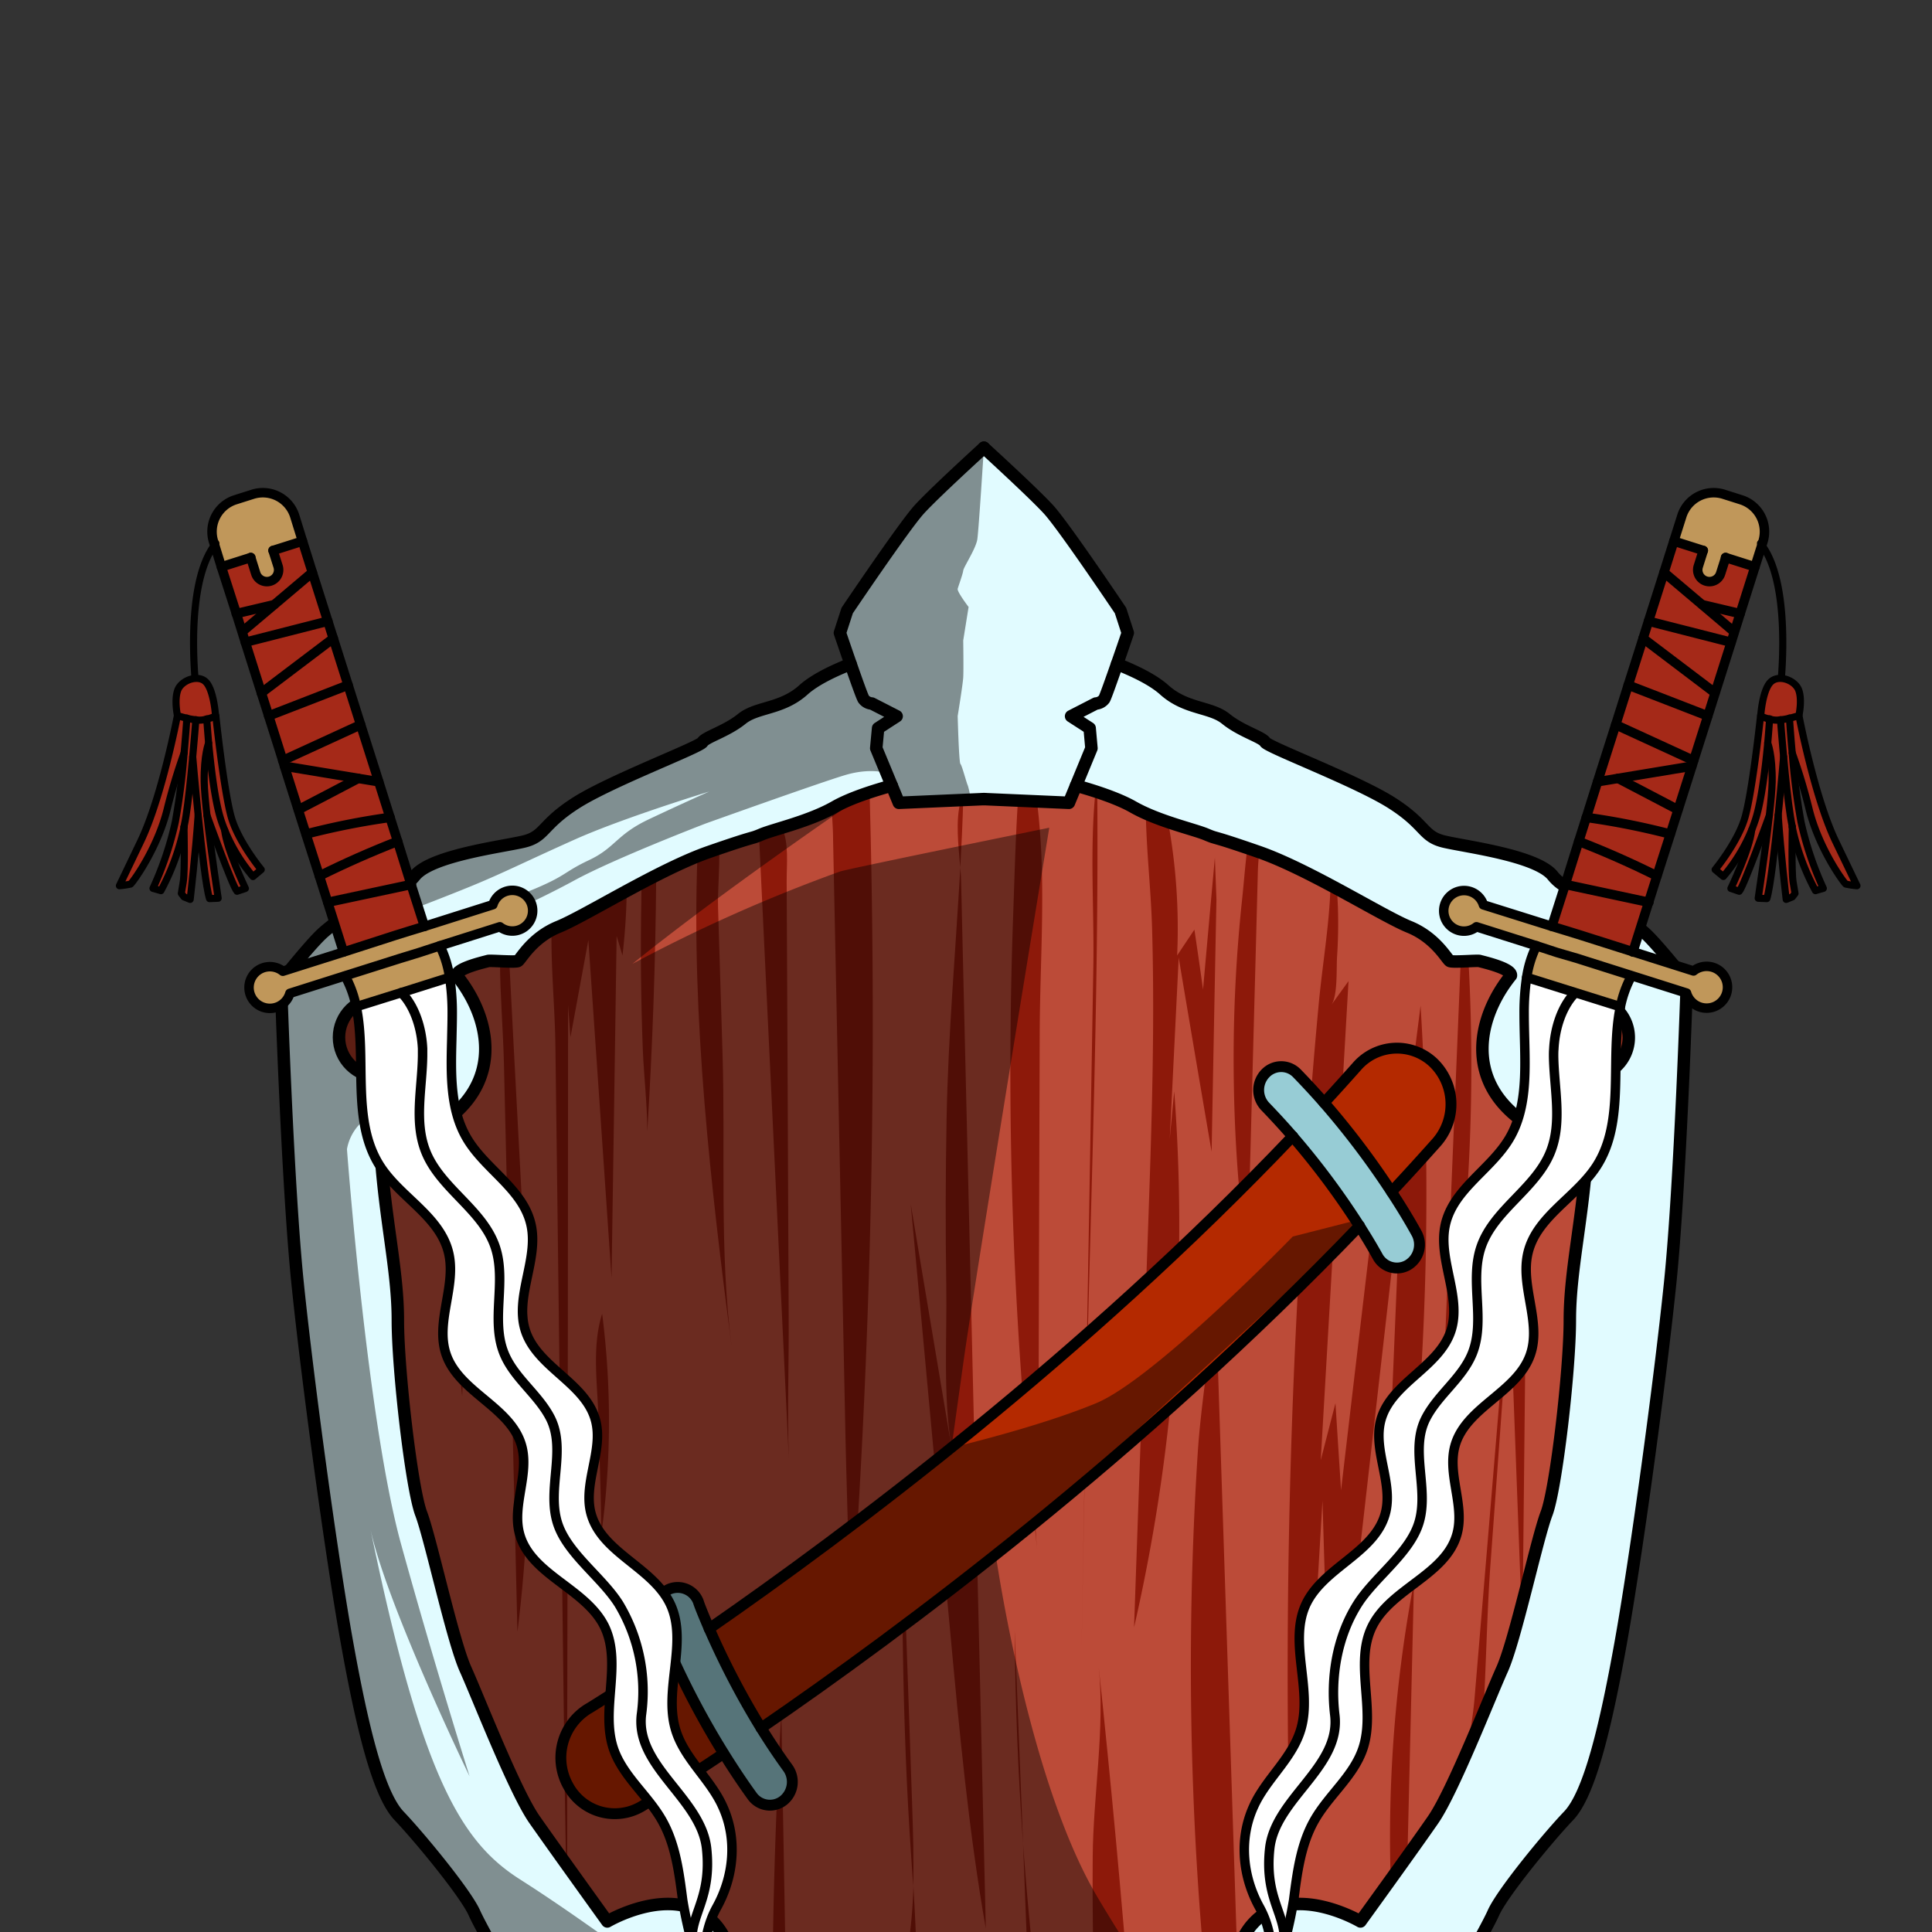 <svg xmlns="http://www.w3.org/2000/svg" viewBox="0 0 432 432">
  <rect x="0" y="0" width="432" height="432" fill="#333333" stroke="none"/>
  <defs>
    <style>.BUNTAI_BUNTAI_WEAPONS_WARRIOR_2_cls-1{isolation:isolate;}.BUNTAI_BUNTAI_WEAPONS_WARRIOR_2_cls-2{fill:#a43521;}.BUNTAI_BUNTAI_WEAPONS_WARRIOR_2_cls-3{fill:#bc4b38;}.BUNTAI_BUNTAI_WEAPONS_WARRIOR_2_cls-4{fill:#8d190a;}.BUNTAI_BUNTAI_WEAPONS_WARRIOR_2_cls-5{fill:#e1fbff;}.BUNTAI_BUNTAI_WEAPONS_WARRIOR_2_cls-6{fill:#97ccd5;}.BUNTAI_BUNTAI_WEAPONS_WARRIOR_2_cls-7{fill:#b42900;}.BUNTAI_BUNTAI_WEAPONS_WARRIOR_2_cls-14,.BUNTAI_BUNTAI_WEAPONS_WARRIOR_2_cls-15,.BUNTAI_BUNTAI_WEAPONS_WARRIOR_2_cls-8,.BUNTAI_BUNTAI_WEAPONS_WARRIOR_2_cls-9{fill:none;stroke:#000;stroke-linecap:round;stroke-linejoin:round;}.BUNTAI_BUNTAI_WEAPONS_WARRIOR_2_cls-8{stroke-width:2.43px;}.BUNTAI_BUNTAI_WEAPONS_WARRIOR_2_cls-9{stroke-width:2.79px;}.BUNTAI_BUNTAI_WEAPONS_WARRIOR_2_cls-10{opacity:0.43;mix-blend-mode:multiply;}.BUNTAI_BUNTAI_WEAPONS_WARRIOR_2_cls-11{fill:#fff;}.BUNTAI_BUNTAI_WEAPONS_WARRIOR_2_cls-12{fill:#a52918;}.BUNTAI_BUNTAI_WEAPONS_WARRIOR_2_cls-13{fill:#c0975a;}.BUNTAI_BUNTAI_WEAPONS_WARRIOR_2_cls-14{stroke-width:2.12px;}.BUNTAI_BUNTAI_WEAPONS_WARRIOR_2_cls-15{stroke-width:1.59px;}</style>
  </defs>
  <g class="BUNTAI_BUNTAI_WEAPONS_WARRIOR_2_cls-1">
    <g id="weapons_back" data-name="weapons back">
      <circle class="BUNTAI_BUNTAI_WEAPONS_WARRIOR_2_cls-2" cx="84.58" cy="231.95" r="8.78" />
      <path class="BUNTAI_BUNTAI_WEAPONS_WARRIOR_2_cls-2" d="M355.41,223.17a8.78,8.78,0,1,0,8.78,8.78A8.78,8.78,0,0,0,355.41,223.17Z" />
      <path class="BUNTAI_BUNTAI_WEAPONS_WARRIOR_2_cls-3" d="M312.84,269.13l.17.27c0-.9.07-1.79.11-2.68C313,267.53,312.94,268.32,312.84,269.13ZM170.18,386.39c1.27,2.05,2.63,4.13,4.06,6.23a1.37,1.37,0,0,1,0-.28c.12-2.43.25-4.87.4-7.3,0-.6.07-1.21.11-1.81ZM312.84,269.13l.17.27c0-.9.07-1.79.11-2.68C313,267.53,312.94,268.32,312.84,269.13ZM170.18,386.39c1.27,2.05,2.63,4.13,4.06,6.23a1.37,1.37,0,0,1,0-.28c.12-2.43.25-4.87.4-7.3,0-.6.07-1.21.11-1.81ZM312.84,269.13l.17.27c0-.9.07-1.79.11-2.68C313,267.53,312.94,268.32,312.84,269.13ZM170.18,386.39c1.27,2.05,2.63,4.13,4.06,6.23a1.37,1.37,0,0,1,0-.28c.12-2.43.25-4.87.4-7.3,0-.6.07-1.21.11-1.81ZM312.84,269.13l.17.27c0-.9.07-1.79.11-2.68C313,267.53,312.94,268.32,312.84,269.13ZM170.18,386.39c1.27,2.05,2.63,4.13,4.06,6.23a1.37,1.37,0,0,1,0-.28c.12-2.43.25-4.87.4-7.3,0-.6.07-1.21.11-1.81ZM312.84,269.13l.17.27c0-.9.07-1.79.11-2.68C313,267.53,312.94,268.32,312.84,269.13ZM170.18,386.39c1.27,2.05,2.63,4.13,4.06,6.23a1.37,1.37,0,0,1,0-.28c.12-2.43.25-4.87.4-7.3,0-.6.07-1.21.11-1.81ZM312.84,269.13l.17.27c0-.9.07-1.79.11-2.68C313,267.53,312.94,268.32,312.84,269.13ZM170.18,386.39c1.27,2.05,2.63,4.13,4.06,6.23a1.37,1.37,0,0,1,0-.28c.12-2.43.25-4.87.4-7.3,0-.6.07-1.21.11-1.81ZM312.84,269.13l.17.27c0-.9.07-1.79.11-2.68C313,267.53,312.94,268.32,312.84,269.13ZM170.18,386.39c1.27,2.05,2.63,4.13,4.06,6.23a1.37,1.37,0,0,1,0-.28c.12-2.43.25-4.87.4-7.3,0-.6.07-1.21.11-1.81ZM312.84,269.13l.17.27c0-.9.07-1.79.11-2.68C313,267.53,312.94,268.32,312.84,269.13ZM170.18,386.39c1.27,2.05,2.63,4.13,4.06,6.23a1.37,1.37,0,0,1,0-.28c.12-2.43.25-4.87.4-7.3,0-.6.07-1.21.11-1.81ZM312.84,269.13l.17.27c0-.9.07-1.79.11-2.68C313,267.53,312.94,268.32,312.84,269.13ZM170.18,386.39c1.27,2.05,2.63,4.13,4.06,6.23a1.37,1.37,0,0,1,0-.28c.12-2.43.25-4.87.4-7.3,0-.6.07-1.21.11-1.81ZM312.84,269.13l.17.27c0-.9.07-1.79.11-2.68C313,267.53,312.94,268.32,312.84,269.13ZM170.18,386.39c1.27,2.05,2.63,4.13,4.06,6.23a1.37,1.37,0,0,1,0-.28c.12-2.43.25-4.87.4-7.3,0-.6.07-1.21.11-1.81ZM312.84,269.13l.17.27c0-.9.07-1.79.11-2.68C313,267.53,312.94,268.32,312.84,269.13ZM174.24,392.62a1.37,1.37,0,0,1,0-.28c.12-2.43.25-4.87.4-7.3,0-.6.07-1.21.11-1.81l-4.59,3.16C171.45,388.44,172.81,390.52,174.24,392.62ZM341.6,251.43c-.39-.24-.77-.51-1.13-.76-13-9.21-10.15-23.23-2.63-32.54.17-1.63-6.5-3.09-7-3.25a17.78,17.78,0,0,0-2.45,0l-1.75.07a9.11,9.11,0,0,1-2.45-.09c-.66-.33-3.1-5.2-9.11-7.64-3.23-1.32-9.45-4.91-16.26-8.57-.47-.25-.95-.52-1.42-.75a122.31,122.31,0,0,0-15.85-7.38l-.11,0c-.94-.32-1.79-.61-2.54-.88-8.33-2.84-6.65-2-9.17-3-1.59-.66-4.94-1.52-8.57-2.78-1.64-.57-3.37-1.21-5-2a27.85,27.85,0,0,1-2.84-1.42,46.32,46.32,0,0,0-8-3.32A3.31,3.31,0,0,0,245,177c-1.56-.52-3.07-1-4.35-1.32l-1.6,3.86-7.17-.31-4.25-.18L220,178.7l-4.61.2h0l-.52,0-13.88.6-1.59-3.86c-1.45.4-3.18.9-5,1.5a44.69,44.69,0,0,0-7.76,3.25,6.51,6.51,0,0,1-.74.39,63.57,63.57,0,0,1-11,4.27c-2,.61-3.66,1.1-4.65,1.51l-.53.22c-1.81.71-.94.17-8.91,2.9l-2.26.78c-.84.3-1.7.62-2.6,1-2.9,1.17-6,2.66-9.22,4.27l-3.27,1.69c-1.11.58-2.23,1.18-3.32,1.77-6.4,3.47-12.18,6.79-15.25,8a16.24,16.24,0,0,0-1.63.76c-4.83,2.57-6.88,6.58-7.46,6.88a6.49,6.49,0,0,1-1.92.1c-.65,0-1.38,0-2.08-.07a20,20,0,0,0-2.67,0c-.49.16-7.16,1.62-7,3.25C111.72,230,113.67,249.5,85.07,257c1,15.77,3.89,27,3.89,38.2s3.1,37.72,5.21,43.24,7,28.29,9.92,34.79,11,27.3,15.44,33.65c1.64,2.36,4.3,6.11,7,9.9a1.86,1.86,0,0,0,.27.29v.08c4.48,6.27,9,12.49,9,12.49s8.25-4.9,16.09-3.73a14.37,14.37,0,0,1,2.37.58,12.87,12.87,0,0,1,5.11,3.15c8.77,8.78,1.95,25.52,1.95,25.52s6.21,4.91,11.47,8.2a35,35,0,0,0,3.7,2.08l.28.13c5.35,2.43,9.75,4.55,10.56,4.87.56.22,6.51,4,11.73,7.11,1.4.83,2.72,1.6,3.9,2.22.78.44,1.49.8,2.09,1.08a31.09,31.09,0,0,0,9.92,2.59l5,.66,5-.66a29.7,29.7,0,0,0,5.05-.89,26.49,26.49,0,0,0,4.69-1.62l.18-.08c4.87-2.28,16.9-10.09,17.71-10.41s5.2-2.44,10.58-4.87a64,64,0,0,0,9.05-5.65c2-1.4,3.77-2.75,4.94-3.64l1.44-1.12a36,36,0,0,1-1.66-5.6.44.44,0,0,0,0-.15,29.45,29.45,0,0,1-.39-12v0a15,15,0,0,1,4-7.74,13.17,13.17,0,0,1,8.05-3.8,12.47,12.47,0,0,1,1.62-.09c7.12-.14,13.91,3.89,13.91,3.89s3.13-4.31,6.76-9.38c1.21-1.71,2.51-3.5,3.75-5.24,2.25-3.17,4.37-6.14,5.75-8.14,2.06-3,4.94-9.15,7.71-15.54,0,0,0,0,0,0,1.2-2.73,2.37-5.48,3.44-8.06a0,0,0,0,0,0,0c1.77-4.2,3.29-7.87,4.24-10a114.17,114.17,0,0,0,4.28-13.94c.1-.32.21-.73.31-1a.91.91,0,0,0,0-.17c2.08-8,4.14-16.53,5.32-19.63,2.12-5.52,5.21-32,5.21-43.24s2.93-22.43,3.9-38.2A45.94,45.94,0,0,1,341.6,251.43Zm-22.77,6.67c-2.53,2.81-5.08,5.6-7.68,8.38v0c.61.93,1.18,1.81,1.7,2.63l.17.27c2.36,3.75,3.64,6.15,3.78,6.42a5.32,5.32,0,0,1-2,7.06,5,5,0,0,1-2.39.65,4.71,4.71,0,0,1-.53,0,3.15,3.15,0,0,1-.67-.12,4.88,4.88,0,0,1-3.19-2.51c0-.07-.63-1.16-1.73-3-.62-1-1.4-2.32-2.33-3.78-2,2.09-4,4.17-6.06,6.22-2.58,2.63-5.18,5.22-7.77,7.79q-8.92,8.79-17.88,17c-.87.83-1.77,1.65-2.65,2.45q-4,3.71-8,7.28-3.29,2.91-6.53,5.75h0c-4.21,3.7-8.38,7.25-12.51,10.74,0,0,0,0,0,0-3.71,3.12-7.4,6.16-11,9.09l-.21.19c-4.32,3.53-8.58,6.92-12.74,10.18-2.33,1.83-4.62,3.6-6.88,5.35q-4.67,3.6-9.12,6.94l-.73.55c-10,7.46-19.09,14-27,19.52,0,0,0,0,0,0l-4.59,3.16c1.27,2.05,2.63,4.13,4.06,6.23.24.35.48.71.73,1.06,0,0,0,0,0,0s0,0,0,0,0,0,0,0h0c.38.56.77,1,1.16,1.57a5.34,5.34,0,0,1-1,7.23l0,0a5,5,0,0,1-1.37.76,5.13,5.13,0,0,1-2.12.25,4.84,4.84,0,0,1-3.5-2c-2.31-3.19-4.41-6.39-6.33-9.47-3.83,2.56-7.14,4.73-9.85,6.47-.29.2-.58.38-.86.56-4.23,2.71-6.81,4.3-7.42,4.66a11.82,11.82,0,0,1-16.59-4.47,4.23,4.23,0,0,1-.24-.4v0a9.53,9.53,0,0,1-.62-1.29v-.12a12.93,12.93,0,0,1-.12-8.55v-.13a12.39,12.39,0,0,1,.75-1.66V387a12.93,12.93,0,0,1,4.63-4.89c.27-.16,7.19-4.41,18.62-12.12h0c-2.11-4.71-3.19-7.74-3.3-8.05a5.27,5.27,0,0,1,3-6.67,4.93,4.93,0,0,1,6.42,3c0,.11.83,2.32,2.38,5.89,8.81-6.1,19.35-13.65,31-22.44l2.22-1.68c5.49-4.18,11.23-8.63,17.15-13.33l3.81-3,5-4.09q5.33-4.34,10.77-8.93c1.22-1,2.45-2.06,3.67-3.11q5.39-4.56,10.83-9.38l.18-.15q6.47-5.71,13-11.74c2.45-2.24,4.89-4.53,7.35-6.86,4.53-4.3,9.08-8.69,13.58-13.2.75-.74,1.5-1.49,2.24-2.25q4.86-4.87,9.64-9.9c-1.91-2.22-4-4.48-6.14-6.71a5.33,5.33,0,0,1,0-7.33A4.88,4.88,0,0,1,290,240c1.09,1.12,2.15,2.23,3.17,3.35s2,2.16,2.92,3.25q2.06-2.22,4.06-4.45l3.26-3.64a11.86,11.86,0,0,1,12.9-3.43,8.89,8.89,0,0,1,1.89.86,10.84,10.84,0,0,1,2.36,1.73,12.93,12.93,0,0,1,.69,17.79ZM170.18,386.39c1.27,2.05,2.63,4.13,4.06,6.23a1.37,1.37,0,0,1,0-.28c.12-2.43.25-4.87.4-7.3,0-.6.07-1.21.11-1.81ZM312.84,269.13l.17.27c0-.9.07-1.79.11-2.68C313,267.53,312.94,268.32,312.84,269.13ZM170.18,386.39c1.27,2.05,2.63,4.13,4.06,6.23a1.37,1.37,0,0,1,0-.28c.12-2.43.25-4.87.4-7.3,0-.6.07-1.21.11-1.81ZM312.84,269.13l.17.27c0-.9.07-1.79.11-2.68C313,267.53,312.94,268.32,312.84,269.13ZM170.18,386.39c1.27,2.05,2.63,4.13,4.06,6.23a1.37,1.37,0,0,1,0-.28c.12-2.43.25-4.87.4-7.3,0-.6.07-1.21.11-1.81ZM312.84,269.13l.17.27c0-.9.07-1.79.11-2.68C313,267.53,312.94,268.32,312.84,269.13ZM170.18,386.39c1.27,2.05,2.63,4.13,4.06,6.23a1.37,1.37,0,0,1,0-.28c.12-2.43.25-4.87.4-7.3,0-.6.07-1.21.11-1.81ZM312.84,269.13l.17.27c0-.9.07-1.79.11-2.68C313,267.53,312.94,268.32,312.84,269.13ZM170.18,386.39c1.27,2.05,2.63,4.13,4.06,6.23a1.37,1.37,0,0,1,0-.28c.12-2.43.25-4.87.4-7.3,0-.6.07-1.21.11-1.81ZM312.84,269.13l.17.27c0-.9.07-1.79.11-2.68C313,267.53,312.94,268.32,312.84,269.13ZM170.18,386.39c1.27,2.05,2.63,4.13,4.06,6.23a1.37,1.37,0,0,1,0-.28c.12-2.43.25-4.87.4-7.3,0-.6.07-1.21.11-1.81ZM312.84,269.13l.17.27c0-.9.07-1.79.11-2.68C313,267.53,312.94,268.32,312.84,269.13ZM170.18,386.39c1.27,2.05,2.63,4.13,4.06,6.23a1.37,1.37,0,0,1,0-.28c.12-2.43.25-4.87.4-7.3,0-.6.07-1.21.11-1.81ZM312.84,269.13l.17.27c0-.9.07-1.79.11-2.68C313,267.53,312.94,268.32,312.84,269.13ZM170.18,386.39c1.27,2.05,2.63,4.13,4.06,6.23a1.37,1.37,0,0,1,0-.28c.12-2.43.25-4.87.4-7.3,0-.6.07-1.21.11-1.81ZM312.84,269.13l.17.27c0-.9.07-1.79.11-2.68C313,267.53,312.94,268.32,312.84,269.13ZM170.18,386.39c1.27,2.05,2.63,4.13,4.06,6.23a1.37,1.37,0,0,1,0-.28c.12-2.43.25-4.87.4-7.3,0-.6.07-1.21.11-1.81ZM312.84,269.13l.17.27c0-.9.07-1.79.11-2.68C313,267.53,312.94,268.32,312.84,269.13ZM170.18,386.39c1.27,2.05,2.63,4.13,4.06,6.23a1.37,1.37,0,0,1,0-.28c.12-2.43.25-4.87.4-7.3,0-.6.07-1.21.11-1.81ZM312.84,269.13l.17.27c0-.9.07-1.79.11-2.68C313,267.53,312.94,268.32,312.84,269.13Z" />
      <path class="BUNTAI_BUNTAI_WEAPONS_WARRIOR_2_cls-4" d="M115.7,364.88q-.42-17.42-.83-34.83-.72-30.76-1.46-61.53-.37-15.39-.73-30.78c-.18-7.48-.86-15.22-.88-22.83.7,0,1.43.07,2.08.07q.51,9.68,1,19.34.73,13.83,1.47,27.65C118.18,296.29,120,330.79,115.7,364.88Z" />
      <path class="BUNTAI_BUNTAI_WEAPONS_WARRIOR_2_cls-4" d="M140.14,199.2a142.29,142.29,0,0,1-.95,14.44c-.43-1.45-.86-2.89-1.31-4.32q-.56,38.19-1.14,76.39-2.58-37.75-5.18-75.52-2,10.88-4,21.73l-.54-7.16Q127,305.88,126.83,387v.13c0,3.92,0,7.83,0,11.75v0c0,6,0,12.1,0,18.14a1.86,1.86,0,0,1-.27-.29q-.15-9.6-.33-19.18v-.12c0-2.85-.08-5.71-.12-8.55v-.13c0-.77,0-1.52,0-2.29q-.64-50.94-1.28-101.87-.31-25.37-.64-50.72c-.1-8.3-1-17.2-.87-25.9a16.24,16.24,0,0,1,1.63-.76C128,206,133.74,202.67,140.14,199.2Z" />
      <path class="BUNTAI_BUNTAI_WEAPONS_WARRIOR_2_cls-4" d="M133.85,317.91c.19,8.45.58,16.92.58,25.38a188.3,188.3,0,0,0,.21-49.52C132.24,301.29,133.67,310,133.85,317.91Z" />
      <path class="BUNTAI_BUNTAI_WEAPONS_WARRIOR_2_cls-4" d="M146.73,195.74q-.22,28.65-2,57.25c0-6.1-.75-12.27-1-18.35q-.63-16.57-.33-33.14c0-1.37.05-2.72.07-4.07Z" />
      <path class="BUNTAI_BUNTAI_WEAPONS_WARRIOR_2_cls-4" d="M103.35,312.21a249.75,249.75,0,0,1-.48-51.72c-.37,4,.78,6.34,1.68,9.95,1,4-.08,9.28-.22,13.38Z" />
      <path class="BUNTAI_BUNTAI_WEAPONS_WARRIOR_2_cls-4" d="M154.25,426.47a14.37,14.37,0,0,0-2.37-.58c-.16-4.49-.25-9-.39-13.49l-.42-13.28-1-31.21c.3,10.21,1,20.44,1.82,30.65C152.67,407.87,153.51,417.17,154.25,426.47Z" />
      <path class="BUNTAI_BUNTAI_WEAPONS_WARRIOR_2_cls-4" d="M172.78,463.34c0-1.22,0-2.17,0-2.48q-.18-18.5.24-37,.25-10.26.67-20.51c.15-3.59.32-7.16.51-10.73a1.37,1.37,0,0,1,0-.28c.12-2.43.26-4.87.4-7.3,0-.6.07-1.21.11-1.81a2.3,2.3,0,0,1,0-.37v.34c.07,3.49.12,7,.18,10.48,0,0,0,0,0,0s0,0,0,0,0,0,0,0h0q.08,4.39.14,8.8.48,26.87.94,53.74c0,1.05.35,5.33.42,9.11A35,35,0,0,1,172.78,463.34Z" />
      <path class="BUNTAI_BUNTAI_WEAPONS_WARRIOR_2_cls-4" d="M204.19,421.74c-.27-4.09-.56-8.17-.81-12.25-.95-15.26-1.37-30.53-1.58-45.81-.12-9.45-.18-18.88-.24-28.31q.49,13.88,1,27.76.69,20.1,1.39,40.19C204.15,409.44,204.36,415.61,204.19,421.74Z" />
      <path class="BUNTAI_BUNTAI_WEAPONS_WARRIOR_2_cls-4" d="M205,442.48c-.07,8.89-.81,17.75-1.57,26.61-.25,3.09-.08,7.08-.44,10.66-1.18-.62-2.5-1.39-3.9-2.22-.21-2.91-.09-5.9-.15-7.39a96.06,96.06,0,0,1,1-17.69c.94-6.31,2.48-12.52,3.36-18.84a112.74,112.74,0,0,0,.94-11.87C204.63,428.64,205,435.56,205,442.48Z" />
      <path class="BUNTAI_BUNTAI_WEAPONS_WARRIOR_2_cls-4" d="M226.88,364.58q.93,23.87,1.88,47.71Q227.07,388.47,226.88,364.58Z" />
      <path class="BUNTAI_BUNTAI_WEAPONS_WARRIOR_2_cls-4" d="M235.36,478.55a14.62,14.62,0,0,1-.59,2.36,26.49,26.49,0,0,1-4.69,1.62c-.68-5.68.38-12.28.34-18-.1-12.52-.6-25.05-1.09-37.56l-.57-14.71q2,27.6,6,55C235.28,471,235.85,474.81,235.36,478.55Z" />
      <path class="BUNTAI_BUNTAI_WEAPONS_WARRIOR_2_cls-4" d="M243.24,298c-.25,9.71-.49,19.41-.65,29.1,0,1.41-.06,2.82-.07,4.23q-.36,19.35-.7,38.69.33-19.33.67-38.67.27-16.61.57-33.2.72-40.93,1.41-81.9c.22-12.8-.84-26.47.49-39.29a3.31,3.31,0,0,1,.39.11C245.67,217.35,244.26,257.73,243.24,298Z" />
      <path class="BUNTAI_BUNTAI_WEAPONS_WARRIOR_2_cls-4" d="M263.56,214.13q-1,20.28-2,40.56c.32-3.54.66-7.1,1-10.65q1.33,17.67,1.09,35.39t-2,35.44a401.53,401.53,0,0,1-8.07,49q.75-21.62,1.52-43.24h0q.58-17.16,1.2-34.33c.11-3.09.22-6.2.33-9.3.29-8.35.59-16.68.81-25,.41-14.8.59-29.61.17-44.4-.25-8.62-1.26-17.19-1.4-25.73,1.64.76,3.37,1.4,5,2a132.71,132.71,0,0,1,2,29.78c1.28-1.93,2.58-3.86,3.86-5.78q1,6.69,1.93,13.39,1.31-14.74,2.65-29.49c.12,3.12.23,6.23.35,9.35q-.56,28.2-1.08,56.41Q267.2,235.81,263.56,214.13Z" />
      <path class="BUNTAI_BUNTAI_WEAPONS_WARRIOR_2_cls-4" d="M315,340.06q-1.49-5.22-2.95-10.46c-.56,1.36-1.11,2.71-1.67,4.06q1.05-25.05,2.09-50.13.3-7.06.59-14.13c0-.9.07-1.79.11-2.68-.1.81-.18,1.6-.28,2.41q-.79,7.13-1.62,14.25-6.78,59.51-13.56,119-1-33.43-2-66.85-2.65,45.07-5.33,90.18a12.47,12.47,0,0,0-1.62.09q-.69-21.39-.81-42.79-.27-47.49,2.28-94.92c.19-3.67.39-7.33.61-11q1-16.91,2.4-33.79.75-9.42,1.63-18.82c.81-8.7,2.36-17.54,2.63-26.25v-.33c.47.23.95.5,1.42.75.11,1.44.18,2.86.24,4.28.12,3.71.05,7.43-.2,11.12-.16,2.52.18,8.65-1.28,10.66l3.85-5.33q-.65,11.37-1.31,22.72l-2.22,38.2q-1.34,23.12-2.68,46.2c1.09-4.24,2.19-8.5,3.29-12.74q.62,9.74,1.25,19.47,3.24-27.67,6.53-55.37,1.77-15.24,3.58-30.46,1.69,5.6,3.38,11.15,1.53-11.76,3-23.52l1.29-10.15c.23,3.67.42,7.34.6,11q.51,11.1.65,22.19A680,680,0,0,1,315,340.06Z" />
      <path class="BUNTAI_BUNTAI_WEAPONS_WARRIOR_2_cls-4" d="M281.56,190.54c-.13,1.52-.27,3-.3,4.29q-.27,10.51-.55,21-.57,21.22-1.13,42.46c-.06,1.88-.1,3.78-.16,5.66q-.23,9.31-.49,18.6c.14-5.27-1.06-10.94-1.75-16.35-.14-1.1-.26-2.2-.34-3.28-.53-6.82-.84-13.67-.95-20.51A334.81,334.81,0,0,1,277.75,201c.39-3.69.68-7.58,1.16-11.42.75.27,1.6.56,2.54.88Z" />
      <path class="BUNTAI_BUNTAI_WEAPONS_WARRIOR_2_cls-4" d="M191.8,340.06Q191,353.49,190,366.89c0-8.37-.18-16.76-.4-25.15-.21-7.66-.45-15.32-.6-23q-.9-43.54-1.81-87.12-.45-21.93-.91-43.87c0-2.27-.18-4.6-.34-7a6.51,6.51,0,0,0,.74-.39,44.69,44.69,0,0,1,7.76-3.25Q196.7,258.62,191.8,340.06Z" />
      <path class="BUNTAI_BUNTAI_WEAPONS_WARRIOR_2_cls-4" d="M176.38,326l-6.66-139.15.53-.22c1-.41,2.66-.9,4.65-1.51,1.52,3.6,1,7.79,1,12q.09,16.14.16,32.29.14,32.3.29,64.57C176.44,304.56,176,315.33,176.38,326Z" />
      <path class="BUNTAI_BUNTAI_WEAPONS_WARRIOR_2_cls-4" d="M163.58,301c-4.61-35.5-9-73.27-7.63-109.53.9-.36,1.76-.68,2.6-1l2.26-.78c.15,4.68-.37,9.55-.25,13.27q.49,16.32,1,32.68C162.23,257.09,160.82,279.75,163.58,301Z" />
      <path class="BUNTAI_BUNTAI_WEAPONS_WARRIOR_2_cls-4" d="M215.38,178.9c-.14,5-.38,10.09-.66,15.14-.39-4.91-1.14-10.62.14-15.11Z" />
      <path class="BUNTAI_BUNTAI_WEAPONS_WARRIOR_2_cls-4" d="M220.43,431.22c-3.88-22.08-5.94-44.45-8-66.79-.25-2.75-.5-5.5-.77-8.24q-1.35-14.74-2.7-29.46-2.67-28.75-5.32-57.5,4.56,27.22,9.13,54.46c-1.94-11.57-1-24.43-1.18-36.15q-.29-18.72.07-37.41c.35-18.73,2-37.42,3.07-56.09.09,1.13.16,2.2.18,3.22q.32,12.8.6,25.59.62,25,1.19,50,.54,23.4,1.1,46.78.38,15.61.74,31.24l.55,23.11Q219.74,402.6,220.43,431.22Z" />
      <path class="BUNTAI_BUNTAI_WEAPONS_WARRIOR_2_cls-4" d="M232.48,231q-.12,37.69-.23,75.36c0,.39,0,.78,0,1.19-.11,10.66-1.18,22.06-.75,32.91.08,2.1.22,4.16.45,6.2q-.35-3-.66-6-1.59-15-2.71-30a960.15,960.15,0,0,1-2.05-105.53c.31-8.63.53-17.4,1.08-26.1l4.25.18C234.05,196.27,232.54,213.88,232.48,231Z" />
      <path class="BUNTAI_BUNTAI_WEAPONS_WARRIOR_2_cls-4" d="M245.68,372.81q4.06,38.19,7.1,76.48c.31,3.84,1.65,9.19-3.1,11-5,1.87-4.53-2.21-4.7-6.23-.55-12.92-.73-25.86-.65-38.79C244.42,401.52,247.12,386.37,245.68,372.81Z" />
      <path class="BUNTAI_BUNTAI_WEAPONS_WARRIOR_2_cls-4" d="M277.23,456.26c-1.17.89-3,2.24-4.94,3.64a34.65,34.65,0,0,1-1.56-4.89c-1.23-5.35-1.07-11.6-1.56-17.12q-1.67-18.83-2.37-37.74a739.49,739.49,0,0,1,1-75c.36-5.79,1.1-11.65,1.82-17.52a194.47,194.47,0,0,0,2-23.74q.35,10.65.69,21.29,2.19,66.12,4.34,132.22v0q.21,6,.39,12a.44.44,0,0,1,0,.15C277.08,451.79,277.15,454,277.23,456.26Z" />
      <path class="BUNTAI_BUNTAI_WEAPONS_WARRIOR_2_cls-4" d="M341.76,235.05c-.05,5.45-.11,10.92-.16,16.38q-.56,53.29-1.11,106.62a.91.91,0,0,1,0,.17c-.1.32-.21.73-.31,1q-1.28-34.53-2.58-69-2.14,29.75-4.32,59.45c-.8,10.9-.94,22.3-1.62,33.53a0,0,0,0,1,0,0c-1.07,2.58-2.24,5.33-3.44,8.06.49-4.06,1.21-8.06,1.49-11.48q1.47-17.51,2.93-35,2.91-35,5.83-70,1-12.09,2-24.18Z" />
      <path class="BUNTAI_BUNTAI_WEAPONS_WARRIOR_2_cls-4" d="M316.17,353.73q-.72,30.64-1.46,61.27c-1.24,1.74-2.54,3.53-3.75,5.24A306.49,306.49,0,0,1,316.17,353.73Z" />
      <path class="BUNTAI_BUNTAI_WEAPONS_WARRIOR_2_cls-4" d="M322.61,312.14q2-48.58,4-97.17l1.75-.07A429.8,429.8,0,0,1,322.61,312.14Z" />
      <path class="BUNTAI_BUNTAI_WEAPONS_WARRIOR_2_cls-5" d="M377.19,219.43s-1.46,45.35-3.74,67.46-7.56,60.88-11,80.14-7.06,34.14-11.71,39-14.87,17.31-16.81,21.7-15.85,29.26-26.09,41-32.68,25.84-38.29,27.07-8.54-1.23-17.06,7.06S220,517.48,220,517.48s-24-6.33-32.51-14.63S176,497,170.41,495.79s-28-15.37-38.28-27.07S108,432.13,106,427.75s-12.19-16.83-16.83-21.7-8.28-19.75-11.7-39-8.69-58-11-80.14-3.74-67.46-3.74-67.46,6.17-7.8,9.1-10.56,12.68-9.43,12.68-9.43a9.82,9.82,0,0,0,8.29-3.74c3.74-4.4,19-6.35,24.06-7.48s4.07-3.74,11.87-8.69,27.63-12.45,28.28-13.58,5.36-2.44,8.78-5.2,8.94-2.11,13.81-6.51c2.63-2.36,7-4.38,10.52-5.76,1.26,3.63,2.61,7.42,2.91,7.87a2.51,2.51,0,0,0,1.85,1l5.54,2.84-4.14,2.68-.42,4.48,3.46,8.34c-3.64,1-9.17,2.71-12.73,4.75-5.68,3.25-13.64,5-16.41,6.17s-.48,0-11.7,3.9-27.64,14.3-33.66,16.75-8.45,7.31-9.09,7.64-6.19-.16-6.67,0-7.16,1.62-7,3.25C111.72,230,113.67,249.5,85.07,257c1,15.77,3.89,27,3.89,38.2s3.1,37.72,5.21,43.24,7,28.29,9.92,34.79,11,27.3,15.44,33.65,16.26,22.76,16.26,22.76,14.79-8.78,23.57,0,1.95,25.52,1.95,25.52,10.07,8,15.45,10.41,9.75,4.55,10.56,4.87,12.84,8.13,17.72,10.41a31.09,31.09,0,0,0,9.92,2.59l5,.66,5-.66a31.15,31.15,0,0,0,9.92-2.59c4.87-2.28,16.9-10.09,17.71-10.41s5.21-2.44,10.58-4.87,15.43-10.41,15.43-10.41-6.82-16.74,1.95-25.52,23.58,0,23.58,0,11.86-16.42,16.26-22.76,12.51-27.15,15.43-33.65,7.81-29.26,9.92-34.79,5.21-32,5.21-43.24,2.93-22.43,3.9-38.2c-28.62-7.48-26.66-27-17.08-38.85.17-1.63-6.5-3.09-7-3.25s-6,.32-6.65,0-3.1-5.2-9.11-7.64-22.44-12.84-33.64-16.75-8.95-2.76-11.71-3.9-10.73-2.92-16.42-6.17c-3.56-2-9.07-3.74-12.71-4.75l3.44-8.34-.4-4.48-4.15-2.68,5.53-2.84a2.57,2.57,0,0,0,1.87-1c.29-.45,1.63-4.24,2.89-7.87,3.5,1.38,7.89,3.4,10.52,5.76,4.88,4.4,10.41,3.74,13.81,6.51s8.13,4.06,8.78,5.2,20.48,8.61,28.29,13.58,6.83,7.54,11.86,8.69,20.32,3.08,24.06,7.48a9.83,9.83,0,0,0,8.3,3.74s9.75,6.65,12.67,9.43S377.19,219.43,377.19,219.43Zm-13,12.52a8.79,8.79,0,1,0-8.78,8.77A8.78,8.78,0,0,0,364.19,232ZM305,450.23a8.78,8.78,0,1,0-8.77,8.77A8.78,8.78,0,0,0,305,450.23Zm-152.48,0a8.78,8.78,0,1,0-8.77,8.77A8.78,8.78,0,0,0,152.53,450.23ZM93.36,232a8.78,8.78,0,1,0-8.78,8.77A8.78,8.78,0,0,0,93.36,232Z" />
      <path class="BUNTAI_BUNTAI_WEAPONS_WARRIOR_2_cls-5" d="M250.55,136.52l1.62,5s-1.14,3.39-2.38,6.92-2.6,7.42-2.89,7.87a2.57,2.57,0,0,1-1.87,1l-5.53,2.84,4.15,2.68.4,4.48-3.44,8.34-1.6,3.86-19-.83-19,.83-1.59-3.86-3.46-8.34.42-4.48,4.14-2.68L195,157.33a2.51,2.51,0,0,1-1.85-1c-.3-.45-1.65-4.24-2.91-7.87s-2.38-6.92-2.38-6.92l1.62-5s12.68-18.85,16.1-22.59S220,100.11,220,100.11s11.05,10.08,14.47,13.82S250.55,136.52,250.55,136.52Z" />
      <path class="BUNTAI_BUNTAI_WEAPONS_WARRIOR_2_cls-6" d="M170.18,386.39a179,179,0,0,1-11.62-22.21c-1.55-3.57-2.34-5.78-2.38-5.89a4.93,4.93,0,0,0-6.42-3,5.27,5.27,0,0,0-3,6.67c.11.31,1.19,3.34,3.3,8.05a185.86,185.86,0,0,0,11.69,22.11c1.92,3.08,4,6.28,6.33,9.47a4.88,4.88,0,0,0,7,1,5.34,5.34,0,0,0,1-7.25C174,392.32,172,389.32,170.18,386.39Z" />
      <path class="BUNTAI_BUNTAI_WEAPONS_WARRIOR_2_cls-6" d="M316.79,275.82c-.18-.34-2.11-3.93-5.65-9.32a182.32,182.32,0,0,0-15.07-19.93c-1.91-2.19-3.94-4.4-6.09-6.6a4.88,4.88,0,0,0-7.07.07,5.33,5.33,0,0,0,0,7.33c2.18,2.23,4.23,4.49,6.14,6.71a173,173,0,0,1,14.91,20c2.59,4.06,4,6.66,4.06,6.77a4.89,4.89,0,0,0,6.78,2A5.32,5.32,0,0,0,316.79,275.82Z" />
      <path class="BUNTAI_BUNTAI_WEAPONS_WARRIOR_2_cls-7" d="M150.08,370c-11.43,7.71-18.35,12-18.62,12.12a12.86,12.86,0,0,0-4.4,17.21,11.82,11.82,0,0,0,16.59,4.47c1-.62,7.61-4.65,18.13-11.69A185.86,185.86,0,0,1,150.09,370Z" />
      <path class="BUNTAI_BUNTAI_WEAPONS_WARRIOR_2_cls-7" d="M320.54,237.64a11.85,11.85,0,0,0-17.15.84c-2.42,2.72-4.85,5.43-7.32,8.09a182.32,182.32,0,0,1,15.07,19.93v0c3.41-3.64,6.75-7.32,10.08-11.05A12.93,12.93,0,0,0,320.54,237.64Z" />
      <path class="BUNTAI_BUNTAI_WEAPONS_WARRIOR_2_cls-7" d="M158.56,364.18a179,179,0,0,0,11.62,22.21C201.37,365,255,325.18,304,274.1a173,173,0,0,0-14.91-20C242.2,303.33,189.59,342.68,158.56,364.18Z" />
      <path class="BUNTAI_BUNTAI_WEAPONS_WARRIOR_2_cls-8" d="M296.07,246.57c2.47-2.66,4.9-5.37,7.32-8.09a11.85,11.85,0,0,1,17.15-.84,12.93,12.93,0,0,1,.69,17.79c-3.33,3.73-6.67,7.41-10.08,11.05" />
      <path class="BUNTAI_BUNTAI_WEAPONS_WARRIOR_2_cls-8" d="M158.56,364.18c31-21.5,83.64-60.85,130.5-110.1l0,0" />
      <path class="BUNTAI_BUNTAI_WEAPONS_WARRIOR_2_cls-8" d="M170.18,386.39C201.37,365,255,325.18,304,274.1" />
      <path class="BUNTAI_BUNTAI_WEAPONS_WARRIOR_2_cls-8" d="M150.08,370c-11.43,7.71-18.35,12-18.62,12.12a12.86,12.86,0,0,0-4.4,17.21,11.82,11.82,0,0,0,16.59,4.47c1-.62,7.61-4.65,18.13-11.69" />
      <path class="BUNTAI_BUNTAI_WEAPONS_WARRIOR_2_cls-8" d="M170.18,386.39c1.82,2.93,3.8,5.93,6,8.95a5.34,5.34,0,0,1-1,7.25,4.88,4.88,0,0,1-7-1c-2.31-3.19-4.41-6.39-6.33-9.47A185.86,185.86,0,0,1,150.09,370c-2.11-4.71-3.19-7.74-3.31-8.05a5.28,5.28,0,0,1,3-6.67,4.93,4.93,0,0,1,6.42,3c0,.11.83,2.32,2.38,5.89A179,179,0,0,0,170.18,386.39Z" />
      <path class="BUNTAI_BUNTAI_WEAPONS_WARRIOR_2_cls-8" d="M311.14,266.5c3.54,5.39,5.47,9,5.65,9.32a5.32,5.32,0,0,1-2,7.06,4.89,4.89,0,0,1-6.78-2c-.07-.11-1.47-2.71-4.06-6.77a173,173,0,0,0-14.91-20c-1.91-2.22-4-4.48-6.14-6.71a5.33,5.33,0,0,1,0-7.33A4.88,4.88,0,0,1,290,240q3.22,3.32,6.09,6.6A182.32,182.32,0,0,1,311.14,266.5Z" />
      <path class="BUNTAI_BUNTAI_WEAPONS_WARRIOR_2_cls-9" d="M220,100.11s-11.07,10.08-14.47,13.82-16.1,22.59-16.1,22.59l-1.62,5s1.15,3.39,2.38,6.92,2.61,7.42,2.91,7.87a2.51,2.51,0,0,0,1.85,1l5.54,2.84-4.14,2.68-.42,4.48,3.46,8.34,1.59,3.86,19-.83" />
      <path class="BUNTAI_BUNTAI_WEAPONS_WARRIOR_2_cls-9" d="M190.19,148.48c-3.5,1.38-7.89,3.4-10.52,5.76-4.87,4.4-10.39,3.74-13.81,6.51s-8.12,4.06-8.78,5.2-20.48,8.61-28.28,13.58-6.84,7.54-11.87,8.69-20.32,3.08-24.06,7.48a9.82,9.82,0,0,1-8.29,3.74s-9.75,6.65-12.68,9.43-9.1,10.56-9.1,10.56,1.47,45.35,3.74,67.46,7.55,60.88,11,80.14,7.07,34.14,11.7,39,14.88,17.31,16.83,21.7,15.85,29.26,26.09,41,32.67,25.84,38.28,27.07,8.54-1.23,17.08,7.06S220,517.48,220,517.48" />
      <path class="BUNTAI_BUNTAI_WEAPONS_WARRIOR_2_cls-9" d="M199.39,175.67c-3.64,1-9.17,2.71-12.73,4.75-5.68,3.25-13.64,5-16.41,6.17s-.48,0-11.7,3.9-27.64,14.3-33.66,16.75-8.45,7.31-9.09,7.64-6.19-.16-6.67,0-7.16,1.62-7,3.25C111.72,230,113.67,249.5,85.07,257c1,15.77,3.89,27,3.89,38.2s3.1,37.72,5.21,43.24,7,28.29,9.92,34.79,11,27.3,15.44,33.65,16.26,22.76,16.26,22.76,14.79-8.78,23.57,0,1.95,25.52,1.95,25.52,10.07,8,15.45,10.41,9.75,4.55,10.56,4.87,12.84,8.13,17.72,10.41a31.09,31.09,0,0,0,9.92,2.59l5,.66" />
      <circle class="BUNTAI_BUNTAI_WEAPONS_WARRIOR_2_cls-9" cx="84.58" cy="231.95" r="8.78" />
      <path class="BUNTAI_BUNTAI_WEAPONS_WARRIOR_2_cls-9" d="M220,100.11s11.05,10.08,14.47,13.82,16.08,22.59,16.08,22.59l1.62,5s-1.14,3.39-2.38,6.92-2.6,7.42-2.89,7.87a2.57,2.57,0,0,1-1.87,1l-5.53,2.84,4.15,2.68.4,4.48-3.44,8.34-1.6,3.86-19-.83" />
      <path class="BUNTAI_BUNTAI_WEAPONS_WARRIOR_2_cls-9" d="M249.79,148.48c3.5,1.38,7.89,3.4,10.52,5.76,4.88,4.4,10.41,3.74,13.81,6.51s8.13,4.06,8.78,5.2,20.48,8.61,28.29,13.58,6.83,7.54,11.86,8.69,20.32,3.08,24.06,7.48a9.83,9.83,0,0,0,8.3,3.74s9.75,6.65,12.67,9.43,9.11,10.56,9.11,10.56-1.46,45.35-3.74,67.46-7.56,60.88-11,80.14-7.06,34.14-11.71,39-14.87,17.31-16.81,21.7-15.85,29.26-26.09,41-32.68,25.84-38.29,27.07-8.54-1.23-17.06,7.06S220,517.48,220,517.48" />
      <path class="BUNTAI_BUNTAI_WEAPONS_WARRIOR_2_cls-9" d="M240.61,175.67c3.64,1,9.15,2.73,12.71,4.75,5.69,3.25,13.66,5,16.42,6.17s.49,0,11.71,3.9,27.62,14.3,33.64,16.75,8.45,7.31,9.11,7.64,6.16-.16,6.65,0,7.16,1.62,7,3.25C328.26,230,326.3,249.5,354.92,257c-1,15.77-3.9,27-3.9,38.2s-3.09,37.72-5.21,43.24-7,28.29-9.92,34.79-11.05,27.3-15.43,33.65-16.26,22.76-16.26,22.76-14.8-8.78-23.58,0-1.95,25.52-1.95,25.52-10.08,8-15.43,10.41-9.76,4.55-10.58,4.87-12.84,8.13-17.71,10.41a31.15,31.15,0,0,1-9.92,2.59l-5,.66" />
      <path class="BUNTAI_BUNTAI_WEAPONS_WARRIOR_2_cls-9" d="M346.62,232a8.79,8.79,0,1,0,8.79-8.78A8.78,8.78,0,0,0,346.62,232Z" />
      <g class="BUNTAI_BUNTAI_WEAPONS_WARRIOR_2_cls-10">
        <path d="M220,100.11s-1.15,18.37-1.47,20.48-3.05,6.18-3.15,7-1.07,3.42-1.24,4.07,2.44,4.06,2.44,4.06l-1.2,7.48s.1,6.66,0,8.29-1.24,8.61-1.24,8.61.27,10.41.62,10.73,1.33,4.18,1.66,4.85a19.63,19.63,0,0,1,.65,3.23l-15.41.6-3.45-6.67s-3.58-1.19-9.1.43-31.38,10.89-31.38,10.89-20.32,7.81-29.26,12.68-18.53,8.94-18.53,8.94a29.24,29.24,0,0,1-8.18,1.47c-4.66.16-10.68,0-10.68,0s18.76-4.54,27.26-8,7.48-4.15,13.36-6.92,6.12-5.69,13.31-9.1S158.56,177,158.56,177s-19.2,5.86-30.09,10.74-15.77,7.37-22.59,10.19-17.56,6.88-17.56,6.88l-12.51,12s10.4-1.46,15.76,1.79,9.27,15.76,9.27,17.23-9.92,10.4-16.26,12.84a10.79,10.79,0,0,0-7,8.29s4.55,61,12.11,88.35S105,397.19,105,397.19,85.8,357.52,82.63,340.94c11.7,57.06,20.73,71.07,33.65,79.3s22.86,16,23.86,16,9.41-5.36,14.6,4.15-1.29,20.34-.49,20.29,14.45,15.39,29.08,21.81,34.14,10.57,34.14,10.57,32.81-4.07,54.45-10.57a139.52,139.52,0,0,0,37.72-18.2l5-4.43s-17.53,23.53-35,31.17-17.74,4.1-26.64,11.29-26.48,14.64-33.45,15c-22.14-7.19-24.55-8.5-31.49-14s-7.72-7-16.13-7.67-29-14.94-36.42-23.45S114,442.8,107.63,430.92s-8.73-15.54-14.91-21S84,394.76,80.11,379.56s-11.56-75-11.56-75l-4.39-52.59-1-32.94S76,203.74,81.65,201.47l5.67-2.26s3.27-2.3,7.58-4.82,20-5.52,23.44-6.9,13.63-10.73,24-14.55A122.81,122.81,0,0,0,162,163.59c1.87-1.06,4.31-3.33,7.68-4.31a56.54,56.54,0,0,0,6.3-2.11c.24-.16,12.11-7.09,12.88-7.46a3.32,3.32,0,0,0,1.2-1l-2.62-8.54,2.68-3.9a208.76,208.76,0,0,1,16.46-22.55C215,104.17,220,100.11,220,100.11Z" />
        <path d="M190.53,179.53s-29.21,19.9-49.13,36a349.66,349.66,0,0,1,46.41-20.65c1.13-.49,46.81-9.8,46.81-9.8s-16.62,101-19.24,119.81l-2.62,18.8s19.19-4.49,32.31-9.92,44-37.28,44-37.28l14.28-3.64.61,1.25S240.4,332.25,233,339.56s-10.36,8-10.36,8,7.15,50.3,22.72,76.58,26.35,37.14,26.35,37.14-25.22,12.88-25.82,13.24-13.83,10.82-24.28,9.57-21.63-5.93-28-9.8-29.35-16.84-29.35-16.84l-3.42-3.73s6.29-22.07-3-25.48-22.16,1.38-22.16,1.38-11.18-14.14-18.57-26.72S94.33,343.75,91.41,328s-2.1-45.61-4.15-57.3S85.07,257,85.07,257s25.65-7.17,23.28-20-5.75-19.68-5.75-19.68,6.61-2.68,7.18-2.68,5.29.28,5.29.28l6.09-5.6S143.91,196.75,158.3,191,190.53,179.53,190.53,179.53Z" />
      </g>
      <path class="BUNTAI_BUNTAI_WEAPONS_WARRIOR_2_cls-11" d="M280.89,402.83c3-5.7,8.27-10,10.07-16.26,2.54-8.86-2.74-19.25,1-27.63,3.84-8.67,15.9-11.76,18-21.09,1.43-6.49-2.76-13.49-1.22-20,2.08-8.7,13.28-12.07,15.85-20.61,2.22-7.38-2.94-15.6-1.39-23.18,1.67-8.19,10.24-12.51,14.41-19.61,3.74-6.39,3.56-14.24,3.36-22.09,0-1.93-.09-3.87-.1-5.78a52,52,0,0,1,.57-8.07l1.81.56,9.05,2.84,9.1,2.85,1,.31c-2.41,11.51,1.21,25.44-5.29,35.56-4.49,7-13.34,11.23-15.34,19.31-1.87,7.48,3,15.62.5,22.9-2.93,8.43-14.38,11.71-16.83,20.29-1.82,6.39,2.16,13.32.45,19.72-2.44,9.22-14.77,12.22-19,20.76-4.07,8.27.86,18.55-2.06,27.29-2.05,6.15-7.6,10.41-10.81,16-3.09,5.39-3.88,11.75-4.68,17.91a96.16,96.16,0,0,1-2.08,9.58s0,0,0,0h0c-.48,1.83-1,3.61-1.42,5.12h0a29.73,29.73,0,0,1-1.58,3c1-7.53-.56-12.78-2.46-16.21-3.82-6.9-4.62-15.22-1.38-22.42C280.5,403.63,280.68,403.23,280.89,402.83Z" />
      <path class="BUNTAI_BUNTAI_WEAPONS_WARRIOR_2_cls-12" d="M350,197.76l-3,9.37,3.28,1,3.22,1,11.63,3.69,3.54-11.17,1.85-5.84,3-9.37,1.72-5.42,3.1-9.76.4-1.29,3.16-9.95,1.63-5.15,3.59-11.32,2-6.4,3.31-10.46-6.58-2.09-1.13,3.56a2.6,2.6,0,1,1-5-1.58l1.12-3.55L374.28,121l-2.21,7-1.54,4.85-1.93,6.08-1.21,3.84-3.32,10.45-2.8,8.86-3.19,10-.86,2.72-2.52,8-1.7,5.36Z" />
      <path class="BUNTAI_BUNTAI_WEAPONS_WARRIOR_2_cls-13" d="M328.75,199.3a4.54,4.54,0,0,1,3,3L347,207.13l3.28,1,3.22,1,11.63,3.69,13.55,4.29a4.67,4.67,0,1,1-1.56,4.94l-12.31-3.9a24.64,24.64,0,0,0-2.48,6.9l-1-.31-9.1-2.85-9.05-2.84-1.81-.56a24,24,0,0,1,2.19-7.07l-13.42-4.25A4.48,4.48,0,0,1,326,208a4.54,4.54,0,1,1,2.74-8.66Z" />
      <path class="BUNTAI_BUNTAI_WEAPONS_WARRIOR_2_cls-13" d="M384.7,128.22a2.6,2.6,0,1,1-5-1.58l1.12-3.55L374.28,121l1.78-5.61a7.47,7.47,0,0,1,9.38-4.87l3.88,1.23a7.48,7.48,0,0,1,4.87,9.39l-1.78,5.61-6.58-2.09Z" />
      <path class="BUNTAI_BUNTAI_WEAPONS_WARRIOR_2_cls-12" d="M400.33,182.45c-.54-3.36-1.08-8.58-1.51-13.25,0,0-.52,6.14-1.22,13.07.58,8.58,1.8,18.87,1.8,18.87l1.37-.56.6-.78-.43-2.55c-.4-2.47-.19-11.77-.17-12.34v0C400.61,184.06,400.45,183.27,400.33,182.45Z" />
      <path class="BUNTAI_BUNTAI_WEAPONS_WARRIOR_2_cls-12" d="M395.27,166.13c-.54,5.73-1.4,12.9-2.71,17-.27.85-.57,1.66-.88,2.45-.46,4.3-4.65,13.06-4.65,13.06l1.87.63c1-1,6.73-16.95,6.73-16.95.35-3.06.59-5.77.63-7.46C396.36,168.73,395.27,166.13,395.27,166.13Z" />
      <path class="BUNTAI_BUNTAI_WEAPONS_WARRIOR_2_cls-12" d="M392.56,183.15c1.31-4.12,2.17-11.29,2.71-17v0c.18-2.06.32-3.93.42-5.4a7.72,7.72,0,0,1-2-.69s-1.9,17.78-3.62,23.2-6.54,11.25-6.54,11.25l1.84,1.53a38.14,38.14,0,0,0,6.33-10.4C392,184.81,392.29,184,392.56,183.15Z" />
      <path class="BUNTAI_BUNTAI_WEAPONS_WARRIOR_2_cls-12" d="M402.24,160s-.92.32-2.11.6c.11,1.75.32,4.6.62,7.82a125.29,125.29,0,0,1,3.76,12.49c2.21,9,7.87,16.63,8.22,16.81a18.12,18.12,0,0,0,2.49.37l-4.76-9.91C405.7,178.23,402.24,160,402.24,160Z" />
      <path class="BUNTAI_BUNTAI_WEAPONS_WARRIOR_2_cls-12" d="M395.27,166.13s1.09,2.6,1,8.75c0,1.69-.28,4.4-.63,7.46-.91,8.07-2.49,18.51-2.49,18.51l1.93.08c.75-2.38,1.75-11,2.53-18.66.7-6.93,1.22-13.07,1.22-13.07-.31-3.32-.55-6.38-.7-8.29a5.36,5.36,0,0,1-1.76,0l-.67-.16c-.1,1.47-.24,3.34-.42,5.4Z" />
      <path class="BUNTAI_BUNTAI_WEAPONS_WARRIOR_2_cls-12" d="M400.13,160.56a14.54,14.54,0,0,1-2,.35c.15,1.91.39,5,.7,8.29.43,4.67,1,9.89,1.51,13.25.12.82.28,1.61.44,2.41v0a52.73,52.73,0,0,0,5.2,14.24l1.76-.51a72.92,72.92,0,0,1-5-14.89,151.43,151.43,0,0,1-1.95-15.37C400.45,165.16,400.24,162.31,400.13,160.56Z" />
      <path class="BUNTAI_BUNTAI_WEAPONS_WARRIOR_2_cls-12" d="M396.36,160.87a5.36,5.36,0,0,0,1.76,0,14.54,14.54,0,0,0,2-.35c1.19-.28,2.11-.6,2.11-.6s.74-3.5-.08-5.75-4.73-3.67-6.44-1.6-2.05,7.41-2.05,7.41a7.72,7.72,0,0,0,2,.69Z" />
      <path class="BUNTAI_BUNTAI_WEAPONS_WARRIOR_2_cls-14" d="M343.56,211.48l-13.42-4.25A4.48,4.48,0,0,1,326,208a4.54,4.54,0,1,1,5.7-5.67L347,207.13l3.28,1,3.22,1,11.63,3.69,13.55,4.29a4.67,4.67,0,1,1-1.56,4.94l-12.31-3.9-12.31-3.9L348.2,213Z" />
      <path class="BUNTAI_BUNTAI_WEAPONS_WARRIOR_2_cls-14" d="M287.18,434.46a96.16,96.16,0,0,0,2.08-9.58c.8-6.16,1.59-12.52,4.68-17.91,3.21-5.62,8.76-9.88,10.81-16,2.92-8.74-2-19,2.06-27.29,4.22-8.54,16.55-11.54,19-20.76,1.71-6.4-2.27-13.33-.45-19.72,2.45-8.58,13.9-11.86,16.83-20.29,2.54-7.28-2.37-15.42-.5-22.9,2-8.08,10.85-12.32,15.34-19.31,6.5-10.12,2.88-24.05,5.29-35.56a24.64,24.64,0,0,1,2.48-6.9" />
      <path class="BUNTAI_BUNTAI_WEAPONS_WARRIOR_2_cls-14" d="M343.56,211.48a24,24,0,0,0-2.19,7.07,52,52,0,0,0-.57,8.07c0,1.91.05,3.85.1,5.78.2,7.85.38,15.7-3.36,22.09-4.17,7.1-12.74,11.42-14.41,19.61-1.55,7.58,3.61,15.8,1.39,23.18-2.57,8.54-13.77,11.91-15.85,20.61-1.54,6.47,2.65,13.47,1.22,20-2.07,9.33-14.13,12.42-18,21.09-3.7,8.38,1.58,18.77-1,27.63-1.8,6.22-7.11,10.56-10.07,16.26-.21.4-.39.8-.57,1.19-3.24,7.2-2.44,15.52,1.38,22.42,1.9,3.43,3.45,8.68,2.46,16.21-.36,2.78.48.68,1.58-3" />
      <path class="BUNTAI_BUNTAI_WEAPONS_WARRIOR_2_cls-14" d="M341.37,218.55l1.81.56,9.05,2.84,9.1,2.85,1,.31" />
      <path class="BUNTAI_BUNTAI_WEAPONS_WARRIOR_2_cls-14" d="M284.16,442.65a29.73,29.73,0,0,0,1.58-3h0a15.93,15.93,0,0,0,1.42-5.12h0s0,0,0,0c.5-6.43-4.46-9.95-3.25-21.18s16-18.25,14.55-29.92c-1-8.42.52-17.41,5-24.6,3.79-6.11,11.68-11.42,13.8-18.29,2.35-7.58-2.05-16.22,1.51-23.3,2.71-5.38,8.21-9.05,10.45-14.65,2.94-7.38-.61-16,1.89-23.6,2.78-8.43,12.24-13.12,15.56-21.36,2.71-6.71.81-14.26.72-21.51,0-.51,0-1,.05-1.56.22-4.59,1.76-9.5,4.75-12.54" />
      <path class="BUNTAI_BUNTAI_WEAPONS_WARRIOR_2_cls-14" d="M365.11,212.88l3.54-11.17,1.85-5.84,3-9.37,1.72-5.42,3.1-9.76.4-1.29,3.16-9.95,1.63-5.15,3.59-11.32,2-6.4,3.31-10.46,1.54-4.86.24-.75a7.48,7.48,0,0,0-4.87-9.39l-3.88-1.23a7.47,7.47,0,0,0-9.38,4.87L374.28,121l-2.21,7-1.54,4.85-1.93,6.08-1.21,3.84-3.32,10.45-2.8,8.86-3.19,10-.86,2.72-2.52,8-1.7,5.36L350,197.76l-3,9.37" />
      <line class="BUNTAI_BUNTAI_WEAPONS_WARRIOR_2_cls-14" x1="374.28" y1="121" x2="380.86" y2="123.09" />
      <line class="BUNTAI_BUNTAI_WEAPONS_WARRIOR_2_cls-14" x1="385.83" y1="124.66" x2="392.41" y2="126.75" />
      <path class="BUNTAI_BUNTAI_WEAPONS_WARRIOR_2_cls-14" d="M380.86,123.09l-1.12,3.55a2.6,2.6,0,1,0,5,1.58l1.13-3.56" />
      <path class="BUNTAI_BUNTAI_WEAPONS_WARRIOR_2_cls-14" d="M350,197.76l18.7,4" />
      <path class="BUNTAI_BUNTAI_WEAPONS_WARRIOR_2_cls-14" d="M353,188.13q8.94,3.47,17.5,7.74" />
      <path class="BUNTAI_BUNTAI_WEAPONS_WARRIOR_2_cls-14" d="M354.7,182.77a164.38,164.38,0,0,1,18.77,3.73" />
      <path class="BUNTAI_BUNTAI_WEAPONS_WARRIOR_2_cls-14" d="M361.81,174.05q6.68,3.52,13.38,7" />
      <path class="BUNTAI_BUNTAI_WEAPONS_WARRIOR_2_cls-14" d="M357.22,174.81l4.59-.76,16.48-2.73" />
      <path class="BUNTAI_BUNTAI_WEAPONS_WARRIOR_2_cls-14" d="M361.27,162.05l17.42,8" />
      <path class="BUNTAI_BUNTAI_WEAPONS_WARRIOR_2_cls-14" d="M364.07,153.19l17.78,6.89" />
      <path class="BUNTAI_BUNTAI_WEAPONS_WARRIOR_2_cls-14" d="M367.39,142.74l16.09,12.19" />
      <path class="BUNTAI_BUNTAI_WEAPONS_WARRIOR_2_cls-14" d="M368.6,138.9q9.24,2.34,18.47,4.71" />
      <path class="BUNTAI_BUNTAI_WEAPONS_WARRIOR_2_cls-14" d="M380.64,135.21l8.46,2" />
      <path class="BUNTAI_BUNTAI_WEAPONS_WARRIOR_2_cls-14" d="M372.07,128l8.55,7.23h0l6.82,5.78" />
      <path class="BUNTAI_BUNTAI_WEAPONS_WARRIOR_2_cls-15" d="M402.24,160s-.92.32-2.11.6a14.54,14.54,0,0,1-2,.35,5.36,5.36,0,0,1-1.76,0l-.67-.16a7.72,7.72,0,0,1-2-.69s.32-5.35,2.05-7.41,5.6-.64,6.44,1.6S402.24,160,402.24,160Z" />
      <path class="BUNTAI_BUNTAI_WEAPONS_WARRIOR_2_cls-15" d="M400.77,184.88v0c-.16-.8-.32-1.59-.44-2.41-.54-3.36-1.08-8.58-1.51-13.25-.31-3.32-.55-6.38-.7-8.29" />
      <path class="BUNTAI_BUNTAI_WEAPONS_WARRIOR_2_cls-15" d="M400.75,168.38a151.43,151.43,0,0,0,1.95,15.37,72.92,72.92,0,0,0,5,14.89l-1.76.51a52.73,52.73,0,0,1-5.2-14.24" />
      <path class="BUNTAI_BUNTAI_WEAPONS_WARRIOR_2_cls-15" d="M400.13,160.56c.11,1.75.32,4.6.62,7.82a125.29,125.29,0,0,1,3.76,12.49c2.21,9,7.87,16.63,8.22,16.81a18.12,18.12,0,0,0,2.49.37l-4.76-9.91c-4.76-9.91-8.22-28.18-8.22-28.18" />
      <path class="BUNTAI_BUNTAI_WEAPONS_WARRIOR_2_cls-15" d="M393.67,160s-1.9,17.78-3.62,23.2-6.54,11.25-6.54,11.25l1.84,1.53a38.14,38.14,0,0,0,6.33-10.4c.31-.79.61-1.6.88-2.45,1.31-4.12,2.17-11.29,2.71-17v0c.18-2.06.32-3.93.42-5.4" />
      <path class="BUNTAI_BUNTAI_WEAPONS_WARRIOR_2_cls-15" d="M398.82,169.2s-.52,6.14-1.22,13.07c-.78,7.66-1.78,16.28-2.53,18.66l-1.93-.08s1.58-10.44,2.49-18.51c.35-3.06.59-5.77.63-7.46.1-6.15-1-8.75-1-8.75" />
      <path class="BUNTAI_BUNTAI_WEAPONS_WARRIOR_2_cls-15" d="M400.77,184.88v0c0,.57-.23,9.87.17,12.34l.43,2.55-.6.78-1.37.56s-1.22-10.29-1.8-18.87" />
      <path class="BUNTAI_BUNTAI_WEAPONS_WARRIOR_2_cls-15" d="M395.63,182.34s-5.74,15.92-6.73,16.95l-1.87-.63s4.19-8.76,4.65-13.06" />
      <path class="BUNTAI_BUNTAI_WEAPONS_WARRIOR_2_cls-15" d="M398.32,151.61c.47-6,1.18-22.29-4.37-29.72a4.33,4.33,0,0,0-.3-.41" />
      <path class="BUNTAI_BUNTAI_WEAPONS_WARRIOR_2_cls-11" d="M161,402.83c-3-5.7-8.26-10-10.06-16.26-2.55-8.86,2.74-19.25-1-27.63-3.83-8.67-15.89-11.76-18-21.09-1.43-6.49,2.77-13.49,1.22-20-2.08-8.7-13.27-12.07-15.84-20.61-2.22-7.38,2.94-15.6,1.39-23.18-1.67-8.19-10.25-12.51-14.41-19.61-3.74-6.39-3.57-14.24-3.36-22.09,0-1.93.09-3.87.1-5.78a52,52,0,0,0-.58-8.07l-1.8.56-9,2.84-9.11,2.85-1,.31c2.41,11.51-1.21,25.44,5.29,35.56,4.48,7,13.33,11.23,15.33,19.31,1.87,7.48-3,15.62-.5,22.9,2.93,8.43,14.39,11.71,16.83,20.29,1.82,6.39-2.15,13.32-.45,19.72,2.45,9.22,14.78,12.22,19,20.76,4.07,8.27-.87,18.55,2,27.29,2.06,6.15,7.61,10.41,10.82,16,3.08,5.39,3.87,11.75,4.67,17.91a93.83,93.83,0,0,0,2.09,9.58s0,0,0,0h0c.47,1.83,1,3.61,1.42,5.12h0a29.73,29.73,0,0,0,1.58,3c-1-7.53.56-12.78,2.46-16.21,3.82-6.9,4.63-15.22,1.38-22.42C161.41,403.63,161.23,403.23,161,402.83Z" />
      <path class="BUNTAI_BUNTAI_WEAPONS_WARRIOR_2_cls-12" d="M92,197.76l3,9.37-3.29,1-3.21,1L76.8,212.88l-3.54-11.17-1.85-5.84-3-9.37-1.72-5.42-3.09-9.76L63.22,170l-3.15-9.95-1.64-5.15-3.58-11.32-2-6.4L49.5,126.75l6.59-2.09,1.12,3.56a2.61,2.61,0,0,0,5-1.58l-1.13-3.55L67.64,121l2.2,7,1.54,4.85,1.93,6.08,1.22,3.84,3.31,10.45,2.81,8.86,3.18,10,.86,2.72,2.53,8,1.7,5.36Z" />
      <path class="BUNTAI_BUNTAI_WEAPONS_WARRIOR_2_cls-13" d="M113.16,199.3a4.52,4.52,0,0,0-3,3l-15.27,4.84-3.29,1-3.21,1L76.8,212.88l-13.55,4.29a4.66,4.66,0,1,0,1.57,4.94l12.3-3.9a24.36,24.36,0,0,1,2.49,6.9l1-.31L89.69,222l9-2.84,1.8-.56a24,24,0,0,0-2.18-7.07l13.41-4.25a4.54,4.54,0,1,0,1.39-7.93Z" />
      <path class="BUNTAI_BUNTAI_WEAPONS_WARRIOR_2_cls-13" d="M57.21,128.22a2.61,2.61,0,0,0,5-1.58l-1.13-3.55L67.64,121l-1.78-5.61a7.48,7.48,0,0,0-9.39-4.87l-3.88,1.23a7.48,7.48,0,0,0-4.87,9.39l1.78,5.61,6.59-2.09Z" />
      <path class="BUNTAI_BUNTAI_WEAPONS_WARRIOR_2_cls-12" d="M41.59,182.45c.53-3.36,1.07-8.58,1.5-13.25,0,0,.52,6.14,1.22,13.07-.58,8.58-1.79,18.87-1.79,18.87l-1.37-.56-.6-.78.42-2.55c.41-2.47.19-11.77.17-12.34,0,0,0,0,0,0v0C41.31,184.06,41.46,183.27,41.59,182.45Z" />
      <path class="BUNTAI_BUNTAI_WEAPONS_WARRIOR_2_cls-12" d="M46.65,166.13c.54,5.73,1.4,12.9,2.7,17,.27.85.57,1.66.89,2.45.45,4.3,4.64,13.06,4.64,13.06l-1.87.63c-1-1-6.73-16.95-6.73-16.95-.34-3.06-.59-5.77-.62-7.46C45.56,168.73,46.65,166.13,46.65,166.13Z" />
      <path class="BUNTAI_BUNTAI_WEAPONS_WARRIOR_2_cls-12" d="M49.35,183.15c-1.3-4.12-2.16-11.29-2.7-17v0c-.17-2.06-.32-3.93-.42-5.4a8,8,0,0,0,2-.69s1.89,17.78,3.61,23.2,6.55,11.25,6.55,11.25L56.57,196a38.14,38.14,0,0,1-6.33-10.4C49.92,184.81,49.62,184,49.35,183.15Z" />
      <path class="BUNTAI_BUNTAI_WEAPONS_WARRIOR_2_cls-12" d="M39.68,160s.91.32,2.1.6c-.11,1.75-.32,4.6-.62,7.82a128.07,128.07,0,0,0-3.76,12.49c-2.2,9-7.86,16.63-8.21,16.81a18.34,18.34,0,0,1-2.49.37l4.75-9.91C36.21,178.23,39.68,160,39.68,160Z" />
      <path class="BUNTAI_BUNTAI_WEAPONS_WARRIOR_2_cls-12" d="M46.65,166.13s-1.09,2.6-1,8.75c0,1.69.28,4.4.62,7.46.91,8.07,2.5,18.51,2.5,18.51l-1.93.08c-.76-2.38-1.75-11-2.54-18.66-.7-6.93-1.22-13.07-1.22-13.07.31-3.32.55-6.38.71-8.29a5.29,5.29,0,0,0,1.75,0l.67-.16c.1,1.47.25,3.34.42,5.4Z" />
      <path class="BUNTAI_BUNTAI_WEAPONS_WARRIOR_2_cls-12" d="M41.78,160.56a15,15,0,0,0,2,.35c-.16,1.91-.4,5-.71,8.29-.43,4.67-1,9.89-1.5,13.25-.13.82-.28,1.61-.45,2.41v0s0,0,0,0A52.45,52.45,0,0,1,36,199.15l-1.77-.51a72.92,72.92,0,0,0,5-14.89,148.64,148.64,0,0,0,1.95-15.37C41.46,165.16,41.67,162.31,41.78,160.56Z" />
      <path class="BUNTAI_BUNTAI_WEAPONS_WARRIOR_2_cls-12" d="M45.55,160.87a5.29,5.29,0,0,1-1.75,0,15,15,0,0,1-2-.35c-1.19-.28-2.1-.6-2.1-.6s-.75-3.5.08-5.75,4.72-3.67,6.44-1.6,2,7.41,2,7.41a8,8,0,0,1-2,.69Z" />
      <path class="BUNTAI_BUNTAI_WEAPONS_WARRIOR_2_cls-14" d="M98.36,211.48l13.41-4.25a4.55,4.55,0,1,0-1.56-4.94l-15.27,4.84-3.29,1-3.21,1L76.8,212.88l-13.55,4.29a4.66,4.66,0,1,0,1.57,4.94l12.3-3.9,12.32-3.9L93.71,213Z" />
      <path class="BUNTAI_BUNTAI_WEAPONS_WARRIOR_2_cls-14" d="M154.74,434.46a93.83,93.83,0,0,1-2.09-9.58c-.8-6.16-1.59-12.52-4.67-17.91-3.21-5.62-8.76-9.88-10.82-16-2.92-8.74,2-19-2-27.29-4.22-8.54-16.55-11.54-19-20.76-1.7-6.4,2.27-13.33.45-19.72-2.44-8.58-13.9-11.86-16.83-20.29-2.54-7.28,2.37-15.42.5-22.9-2-8.08-10.85-12.32-15.33-19.31-6.5-10.12-2.88-24.05-5.29-35.56a24.36,24.36,0,0,0-2.49-6.9" />
      <path class="BUNTAI_BUNTAI_WEAPONS_WARRIOR_2_cls-14" d="M98.36,211.48a24,24,0,0,1,2.18,7.07,52,52,0,0,1,.58,8.07c0,1.91-.06,3.85-.1,5.78-.21,7.85-.38,15.7,3.36,22.09,4.16,7.1,12.74,11.42,14.41,19.61,1.55,7.58-3.61,15.8-1.39,23.18,2.57,8.54,13.76,11.91,15.84,20.61,1.55,6.47-2.65,13.47-1.22,20,2.08,9.33,14.14,12.42,18,21.09,3.71,8.38-1.58,18.77,1,27.63,1.8,6.22,7.1,10.56,10.06,16.26.21.4.39.8.57,1.19,3.25,7.2,2.44,15.52-1.38,22.42-1.9,3.43-3.44,8.68-2.46,16.21.37,2.78-.47.68-1.58-3" />
      <path class="BUNTAI_BUNTAI_WEAPONS_WARRIOR_2_cls-14" d="M100.54,218.55l-1.8.56-9,2.84-9.11,2.85-1,.31" />
      <path class="BUNTAI_BUNTAI_WEAPONS_WARRIOR_2_cls-14" d="M157.75,442.65a29.73,29.73,0,0,1-1.58-3h0a15.67,15.67,0,0,1-1.42-5.12h0s0,0,0,0c-.51-6.43,4.45-9.95,3.25-21.18S142,395,143.43,383.36a38,38,0,0,0-5-24.6c-3.8-6.11-11.68-11.42-13.8-18.29-2.35-7.58,2-16.22-1.52-23.3-2.71-5.38-8.21-9.05-10.44-14.65-2.94-7.38.6-16-1.9-23.6-2.78-8.43-12.23-13.12-15.55-21.36-2.71-6.71-.81-14.26-.73-21.51,0-.51,0-1,0-1.56-.21-4.59-1.76-9.5-4.74-12.54" />
      <path class="BUNTAI_BUNTAI_WEAPONS_WARRIOR_2_cls-14" d="M76.8,212.88l-3.54-11.17-1.85-5.84-3-9.37-1.72-5.42-3.09-9.76L63.22,170l-3.15-9.95-1.64-5.15-3.58-11.32-2-6.4L49.5,126.75,48,121.89l-.24-.75a7.48,7.48,0,0,1,4.87-9.39l3.88-1.23a7.48,7.48,0,0,1,9.39,4.87L67.64,121l2.2,7,1.54,4.85,1.93,6.08,1.22,3.84,3.31,10.45,2.81,8.86,3.18,10,.86,2.72,2.53,8,1.7,5.36,3,9.63,3,9.37" />
      <line class="BUNTAI_BUNTAI_WEAPONS_WARRIOR_2_cls-14" x1="67.64" y1="121" x2="61.05" y2="123.09" />
      <line class="BUNTAI_BUNTAI_WEAPONS_WARRIOR_2_cls-14" x1="56.09" y1="124.66" x2="49.5" y2="126.75" />
      <path class="BUNTAI_BUNTAI_WEAPONS_WARRIOR_2_cls-14" d="M61.05,123.09l1.13,3.55a2.61,2.61,0,0,1-5,1.58l-1.12-3.56" />
      <path class="BUNTAI_BUNTAI_WEAPONS_WARRIOR_2_cls-14" d="M92,197.76l-18.71,4" />
      <path class="BUNTAI_BUNTAI_WEAPONS_WARRIOR_2_cls-14" d="M88.92,188.13Q80,191.6,71.41,195.87" />
      <path class="BUNTAI_BUNTAI_WEAPONS_WARRIOR_2_cls-14" d="M87.22,182.77a164.54,164.54,0,0,0-18.78,3.73" />
      <path class="BUNTAI_BUNTAI_WEAPONS_WARRIOR_2_cls-14" d="M80.1,174.05q-6.67,3.52-13.38,7" />
      <path class="BUNTAI_BUNTAI_WEAPONS_WARRIOR_2_cls-14" d="M84.69,174.81l-4.59-.76-16.47-2.73" />
      <path class="BUNTAI_BUNTAI_WEAPONS_WARRIOR_2_cls-14" d="M80.65,162.05l-17.43,8" />
      <path class="BUNTAI_BUNTAI_WEAPONS_WARRIOR_2_cls-14" d="M77.84,153.19l-17.77,6.89" />
      <path class="BUNTAI_BUNTAI_WEAPONS_WARRIOR_2_cls-14" d="M74.53,142.74q-8.06,6.1-16.1,12.19" />
      <path class="BUNTAI_BUNTAI_WEAPONS_WARRIOR_2_cls-14" d="M73.31,138.9l-18.46,4.71" />
      <path class="BUNTAI_BUNTAI_WEAPONS_WARRIOR_2_cls-14" d="M61.28,135.21l-8.46,2" />
      <path class="BUNTAI_BUNTAI_WEAPONS_WARRIOR_2_cls-14" d="M69.84,128l-8.55,7.23h0L54.45,141" />
      <path class="BUNTAI_BUNTAI_WEAPONS_WARRIOR_2_cls-15" d="M39.68,160s.91.32,2.1.6a15,15,0,0,0,2,.35,5.29,5.29,0,0,0,1.75,0l.67-.16a8,8,0,0,0,2-.69s-.33-5.35-2-7.41-5.6-.64-6.44,1.6S39.68,160,39.68,160Z" />
      <path class="BUNTAI_BUNTAI_WEAPONS_WARRIOR_2_cls-15" d="M41.14,184.88v0c.17-.8.32-1.59.45-2.41.53-3.36,1.07-8.58,1.5-13.25.31-3.32.55-6.38.71-8.29" />
      <path class="BUNTAI_BUNTAI_WEAPONS_WARRIOR_2_cls-15" d="M41.16,168.38a148.64,148.64,0,0,1-1.95,15.37,72.92,72.92,0,0,1-5,14.89l1.77.51a52.45,52.45,0,0,0,5.19-14.24" />
      <path class="BUNTAI_BUNTAI_WEAPONS_WARRIOR_2_cls-15" d="M41.78,160.56c-.11,1.75-.32,4.6-.62,7.82a128.07,128.07,0,0,0-3.76,12.49c-2.2,9-7.86,16.63-8.21,16.81a18.34,18.34,0,0,1-2.49.37l4.75-9.91c4.76-9.91,8.23-28.18,8.23-28.18" />
      <path class="BUNTAI_BUNTAI_WEAPONS_WARRIOR_2_cls-15" d="M48.25,160s1.89,17.78,3.61,23.2,6.55,11.25,6.55,11.25L56.57,196a38.14,38.14,0,0,1-6.33-10.4c-.32-.79-.62-1.6-.89-2.45-1.3-4.12-2.16-11.29-2.7-17v0c-.17-2.06-.32-3.93-.42-5.4" />
      <path class="BUNTAI_BUNTAI_WEAPONS_WARRIOR_2_cls-15" d="M43.09,169.2s.52,6.14,1.22,13.07c.79,7.66,1.78,16.28,2.54,18.66l1.93-.08s-1.59-10.44-2.5-18.51c-.34-3.06-.59-5.77-.62-7.46-.1-6.15,1-8.75,1-8.75" />
      <path class="BUNTAI_BUNTAI_WEAPONS_WARRIOR_2_cls-15" d="M41.14,184.88s0,0,0,0c0,.57.24,9.87-.17,12.34l-.42,2.55.6.78,1.37.56s1.21-10.29,1.79-18.87" />
      <path class="BUNTAI_BUNTAI_WEAPONS_WARRIOR_2_cls-15" d="M46.28,182.34S52,198.26,53,199.29l1.87-.63s-4.19-8.76-4.64-13.06" />
      <path class="BUNTAI_BUNTAI_WEAPONS_WARRIOR_2_cls-15" d="M43.6,151.61c-.48-6-1.18-22.29,4.36-29.72a4.4,4.4,0,0,1,.31-.41" />
    </g>
  </g>
</svg>